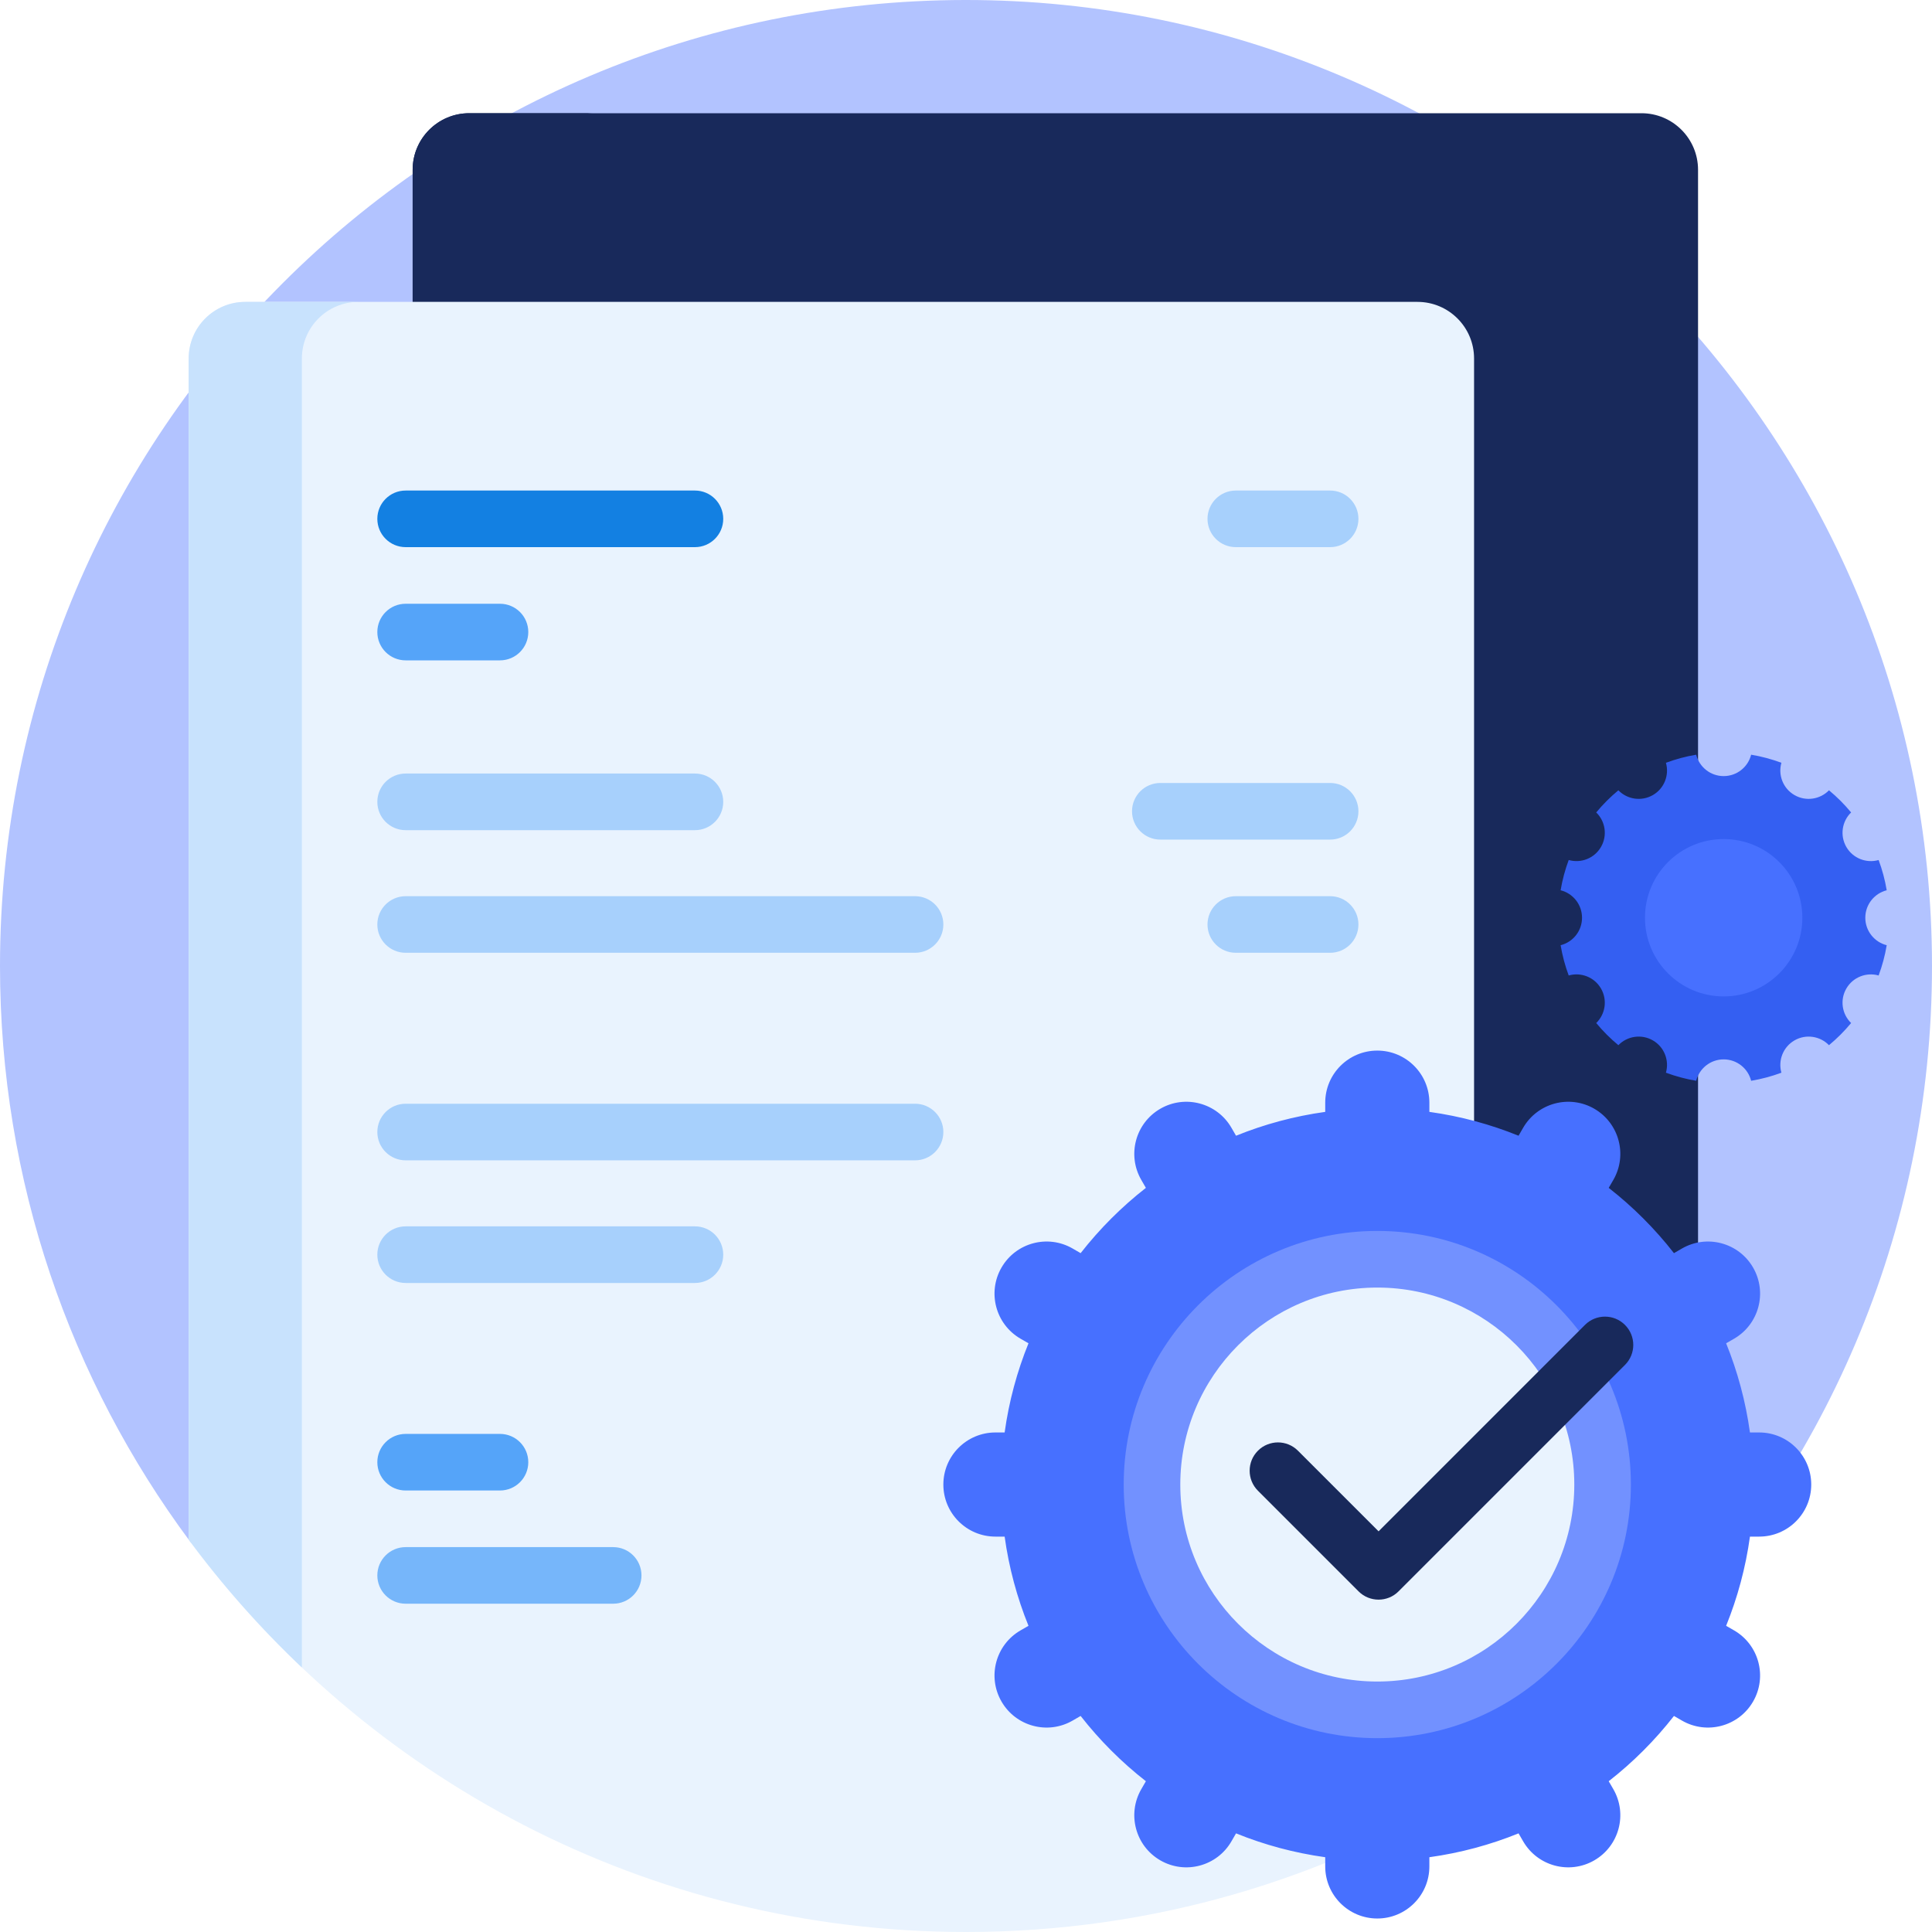 <svg width="75" height="75" viewBox="0 0 75 75" fill="none" xmlns="http://www.w3.org/2000/svg">
<g clip-path="url(#clip0_152_1216)">
<path d="M8.553 59.93C8.207 60.258 7.653 60.211 7.369 59.828C2.739 53.59 0 45.865 0 37.5C0 16.801 16.771 0.018 37.466 1.46694e-05C58.132 -0.018 75 16.834 75 37.5C75 47.903 70.763 57.317 63.922 64.111C57.059 55.315 46.359 49.658 34.338 49.658C24.35 49.658 15.274 53.563 8.553 59.93Z" fill="#B2C3FF"/>
<path d="M65.918 6.592V54.23C63.031 57.58 59.562 60.413 55.669 62.574H19.331C18.191 61.941 17.087 61.251 16.023 60.506C16.021 60.464 16.019 60.42 16.019 60.377V6.592C16.019 5.378 17.003 4.395 18.217 4.395H63.721C64.934 4.395 65.918 5.378 65.918 6.592Z" fill="#18295B"/>
<path d="M20.874 60.506C21.938 61.251 23.042 61.941 24.182 62.574H19.331C18.191 61.941 17.087 61.25 16.023 60.506C16.021 60.463 16.019 60.42 16.019 60.377V6.592C16.019 5.378 17.003 4.395 18.217 4.395H23.067C21.854 4.395 20.87 5.378 20.87 6.592V60.377C20.87 60.42 20.871 60.463 20.874 60.506Z" fill="#18295B"/>
<path d="M57.223 13.916V69.401C51.493 72.951 44.736 75 37.5 75C25.127 75 14.154 69.008 7.324 59.768V13.916C7.324 12.703 8.308 11.719 9.521 11.719H55.026C56.239 11.719 57.223 12.703 57.223 13.916Z" fill="#E9F3FE"/>
<path d="M13.916 11.719C12.703 11.719 11.719 12.703 11.719 13.916V64.732C10.113 63.211 8.642 61.55 7.324 59.768V13.916C7.324 12.703 8.308 11.719 9.521 11.719H13.916Z" fill="#C8E2FD"/>
<path d="M28.076 20.142C28.076 20.748 27.584 21.24 26.978 21.24H15.747C15.14 21.24 14.648 20.748 14.648 20.142C14.648 19.535 15.14 19.043 15.747 19.043H26.978C27.584 19.043 28.076 19.535 28.076 20.142Z" fill="#1380E2"/>
<path d="M24.902 61.157C24.902 61.764 24.41 62.256 23.804 62.256H15.747C15.14 62.256 14.648 61.764 14.648 61.157C14.648 60.55 15.14 60.059 15.747 60.059H23.804C24.41 60.059 24.902 60.55 24.902 61.157Z" fill="#76B6FA"/>
<path d="M14.648 24.536C14.648 23.929 15.14 23.438 15.747 23.438H19.409C20.016 23.438 20.508 23.929 20.508 24.536C20.508 25.143 20.016 25.635 19.409 25.635H15.747C15.14 25.635 14.648 25.143 14.648 24.536ZM19.409 55.664H15.747C15.14 55.664 14.648 56.156 14.648 56.763C14.648 57.369 15.14 57.861 15.747 57.861H19.409C20.016 57.861 20.508 57.369 20.508 56.763C20.508 56.156 20.016 55.664 19.409 55.664Z" fill="#55A4F9"/>
<path d="M14.648 31.128C14.648 30.521 15.14 30.029 15.747 30.029H26.978C27.584 30.029 28.076 30.521 28.076 31.128C28.076 31.735 27.584 32.227 26.978 32.227H15.747C15.14 32.227 14.648 31.735 14.648 31.128ZM26.978 47.607H15.747C15.14 47.607 14.648 48.099 14.648 48.706C14.648 49.313 15.14 49.805 15.747 49.805H26.978C27.584 49.805 28.076 49.313 28.076 48.706C28.076 48.099 27.584 47.607 26.978 47.607ZM47.974 21.24H51.636C52.242 21.24 52.734 20.748 52.734 20.142C52.734 19.535 52.242 19.043 51.636 19.043H47.974C47.367 19.043 46.875 19.535 46.875 20.142C46.875 20.748 47.367 21.24 47.974 21.24ZM51.636 30.395H45.044C44.437 30.395 43.945 30.887 43.945 31.494C43.945 32.101 44.437 32.593 45.044 32.593H51.636C52.242 32.593 52.734 32.101 52.734 31.494C52.734 30.887 52.242 30.395 51.636 30.395ZM51.636 34.79H47.974C47.367 34.79 46.875 35.282 46.875 35.889C46.875 36.495 47.367 36.987 47.974 36.987H51.636C52.242 36.987 52.734 36.495 52.734 35.889C52.734 35.282 52.242 34.79 51.636 34.79ZM35.523 42.847H15.747C15.14 42.847 14.648 43.339 14.648 43.945C14.648 44.552 15.14 45.044 15.747 45.044H35.523C36.129 45.044 36.621 44.552 36.621 43.945C36.621 43.339 36.129 42.847 35.523 42.847ZM35.523 34.79H15.747C15.14 34.79 14.648 35.282 14.648 35.889C14.648 36.495 15.14 36.987 15.747 36.987H35.523C36.129 36.987 36.621 36.495 36.621 35.889C36.621 35.282 36.129 34.79 35.523 34.79Z" fill="#A7D0FC"/>
<path d="M73.242 36.693C73.174 37.099 73.068 37.492 72.928 37.868C72.454 37.733 71.932 37.93 71.674 38.376C71.417 38.821 71.507 39.372 71.86 39.714C71.601 40.027 71.313 40.315 71.001 40.574C70.658 40.221 70.107 40.131 69.662 40.388C69.216 40.646 69.019 41.168 69.154 41.642C68.778 41.782 68.385 41.888 67.979 41.956C67.859 41.478 67.427 41.125 66.913 41.125C66.398 41.125 65.966 41.478 65.846 41.956C65.44 41.888 65.048 41.782 64.671 41.642C64.807 41.168 64.609 40.645 64.164 40.388C63.718 40.131 63.167 40.221 62.825 40.574C62.512 40.315 62.224 40.027 61.965 39.714C62.318 39.372 62.408 38.821 62.151 38.376C61.894 37.93 61.371 37.732 60.897 37.868C60.757 37.492 60.651 37.099 60.583 36.693C61.061 36.573 61.414 36.141 61.414 35.627C61.414 35.112 61.061 34.68 60.583 34.56C60.651 34.154 60.757 33.762 60.897 33.385C61.371 33.521 61.894 33.323 62.151 32.877C62.408 32.432 62.318 31.881 61.965 31.539C62.224 31.226 62.512 30.938 62.825 30.679C63.167 31.032 63.718 31.122 64.164 30.865C64.61 30.608 64.807 30.085 64.671 29.611C65.048 29.471 65.44 29.365 65.846 29.297C65.966 29.775 66.398 30.128 66.913 30.128C67.427 30.128 67.86 29.775 67.979 29.297C68.385 29.365 68.778 29.471 69.154 29.611C69.019 30.085 69.216 30.608 69.662 30.865C70.107 31.122 70.658 31.032 71.001 30.679C71.314 30.938 71.602 31.226 71.86 31.539C71.507 31.881 71.417 32.432 71.674 32.878C71.932 33.324 72.454 33.521 72.928 33.386C73.068 33.762 73.174 34.154 73.242 34.56C72.765 34.68 72.411 35.112 72.411 35.627C72.411 36.141 72.765 36.573 73.242 36.693Z" fill="#345FF2"/>
<path d="M69.967 35.627C69.967 37.313 68.6 38.681 66.912 38.681C65.225 38.681 63.858 37.313 63.858 35.627C63.858 33.939 65.225 32.572 66.912 32.572C68.6 32.572 69.967 33.94 69.967 35.627Z" fill="#4770FF"/>
<path d="M67.933 59.651C67.766 60.859 67.451 62.019 67.008 63.114L67.316 63.291C68.282 63.85 68.614 65.086 68.055 66.053C67.497 67.02 66.261 67.351 65.294 66.793L64.983 66.613C64.246 67.558 63.395 68.409 62.45 69.147L62.63 69.457C63.188 70.424 62.856 71.66 61.89 72.219C60.923 72.777 59.687 72.446 59.128 71.479L58.95 71.171C57.856 71.615 56.696 71.929 55.488 72.097V72.454C55.488 73.571 54.583 74.476 53.467 74.476C52.35 74.476 51.445 73.571 51.445 72.454V72.097C50.238 71.929 49.078 71.615 47.983 71.171L47.805 71.479C47.247 72.446 46.011 72.777 45.044 72.219C44.077 71.66 43.746 70.424 44.304 69.457L44.483 69.147C43.539 68.409 42.688 67.558 41.95 66.613L41.639 66.793C40.673 67.351 39.436 67.02 38.878 66.053C38.32 65.086 38.651 63.85 39.618 63.291L39.926 63.114C39.482 62.019 39.167 60.859 39 59.651H38.643C37.526 59.651 36.621 58.746 36.621 57.63C36.621 56.514 37.526 55.608 38.643 55.608H39C39.167 54.401 39.482 53.241 39.926 52.146L39.618 51.969C38.651 51.41 38.32 50.174 38.878 49.207C39.436 48.24 40.673 47.909 41.639 48.467L41.95 48.647C42.688 47.702 43.539 46.851 44.483 46.113L44.304 45.803C43.746 44.836 44.077 43.6 45.044 43.041C46.011 42.483 47.247 42.815 47.805 43.781L47.983 44.089C49.078 43.645 50.238 43.331 51.445 43.163V42.806C51.445 41.689 52.35 40.784 53.467 40.784C54.583 40.784 55.488 41.689 55.488 42.806V43.163C56.696 43.331 57.856 43.645 58.95 44.089L59.128 43.781C59.687 42.815 60.923 42.483 61.89 43.041C62.856 43.6 63.188 44.836 62.63 45.803L62.45 46.113C63.395 46.851 64.246 47.702 64.983 48.647L65.294 48.467C66.261 47.909 67.497 48.24 68.055 49.207C68.614 50.174 68.282 51.41 67.316 51.969L67.008 52.146C67.451 53.241 67.766 54.401 67.933 55.608H68.291C69.407 55.608 70.312 56.514 70.312 57.63C70.312 58.746 69.407 59.651 68.291 59.651H67.933Z" fill="#4770FF"/>
<path d="M62.213 57.63C62.213 62.46 58.297 66.376 53.467 66.376C48.636 66.376 44.721 62.46 44.721 57.63C44.721 52.8 48.636 48.884 53.467 48.884C58.297 48.884 62.213 52.8 62.213 57.63Z" fill="#E9F3FE"/>
<path d="M53.467 47.785C48.038 47.785 43.622 52.202 43.622 57.63C43.622 63.058 48.038 67.475 53.467 67.475C58.895 67.475 63.311 63.058 63.311 57.63C63.311 52.202 58.895 47.785 53.467 47.785ZM53.467 65.277C49.25 65.277 45.819 61.847 45.819 57.63C45.819 53.413 49.25 49.983 53.467 49.983C57.684 49.983 61.114 53.413 61.114 57.63C61.114 61.847 57.684 65.277 53.467 65.277Z" fill="#7291FF"/>
<path d="M63.081 52.987L54.292 61.776C54.078 61.991 53.797 62.098 53.516 62.098C53.234 62.098 52.953 61.991 52.739 61.776L48.833 57.87C48.404 57.441 48.404 56.745 48.833 56.316C49.262 55.887 49.957 55.887 50.386 56.316L53.516 59.446L61.528 51.433C61.957 51.004 62.653 51.004 63.081 51.433C63.511 51.862 63.511 52.558 63.081 52.987Z" fill="#18295B"/>
</g>
<defs>
<clipPath id="clip0_152_1216">
<rect width="75" height="75" fill="white"/>
</clipPath>
</defs>
</svg>
